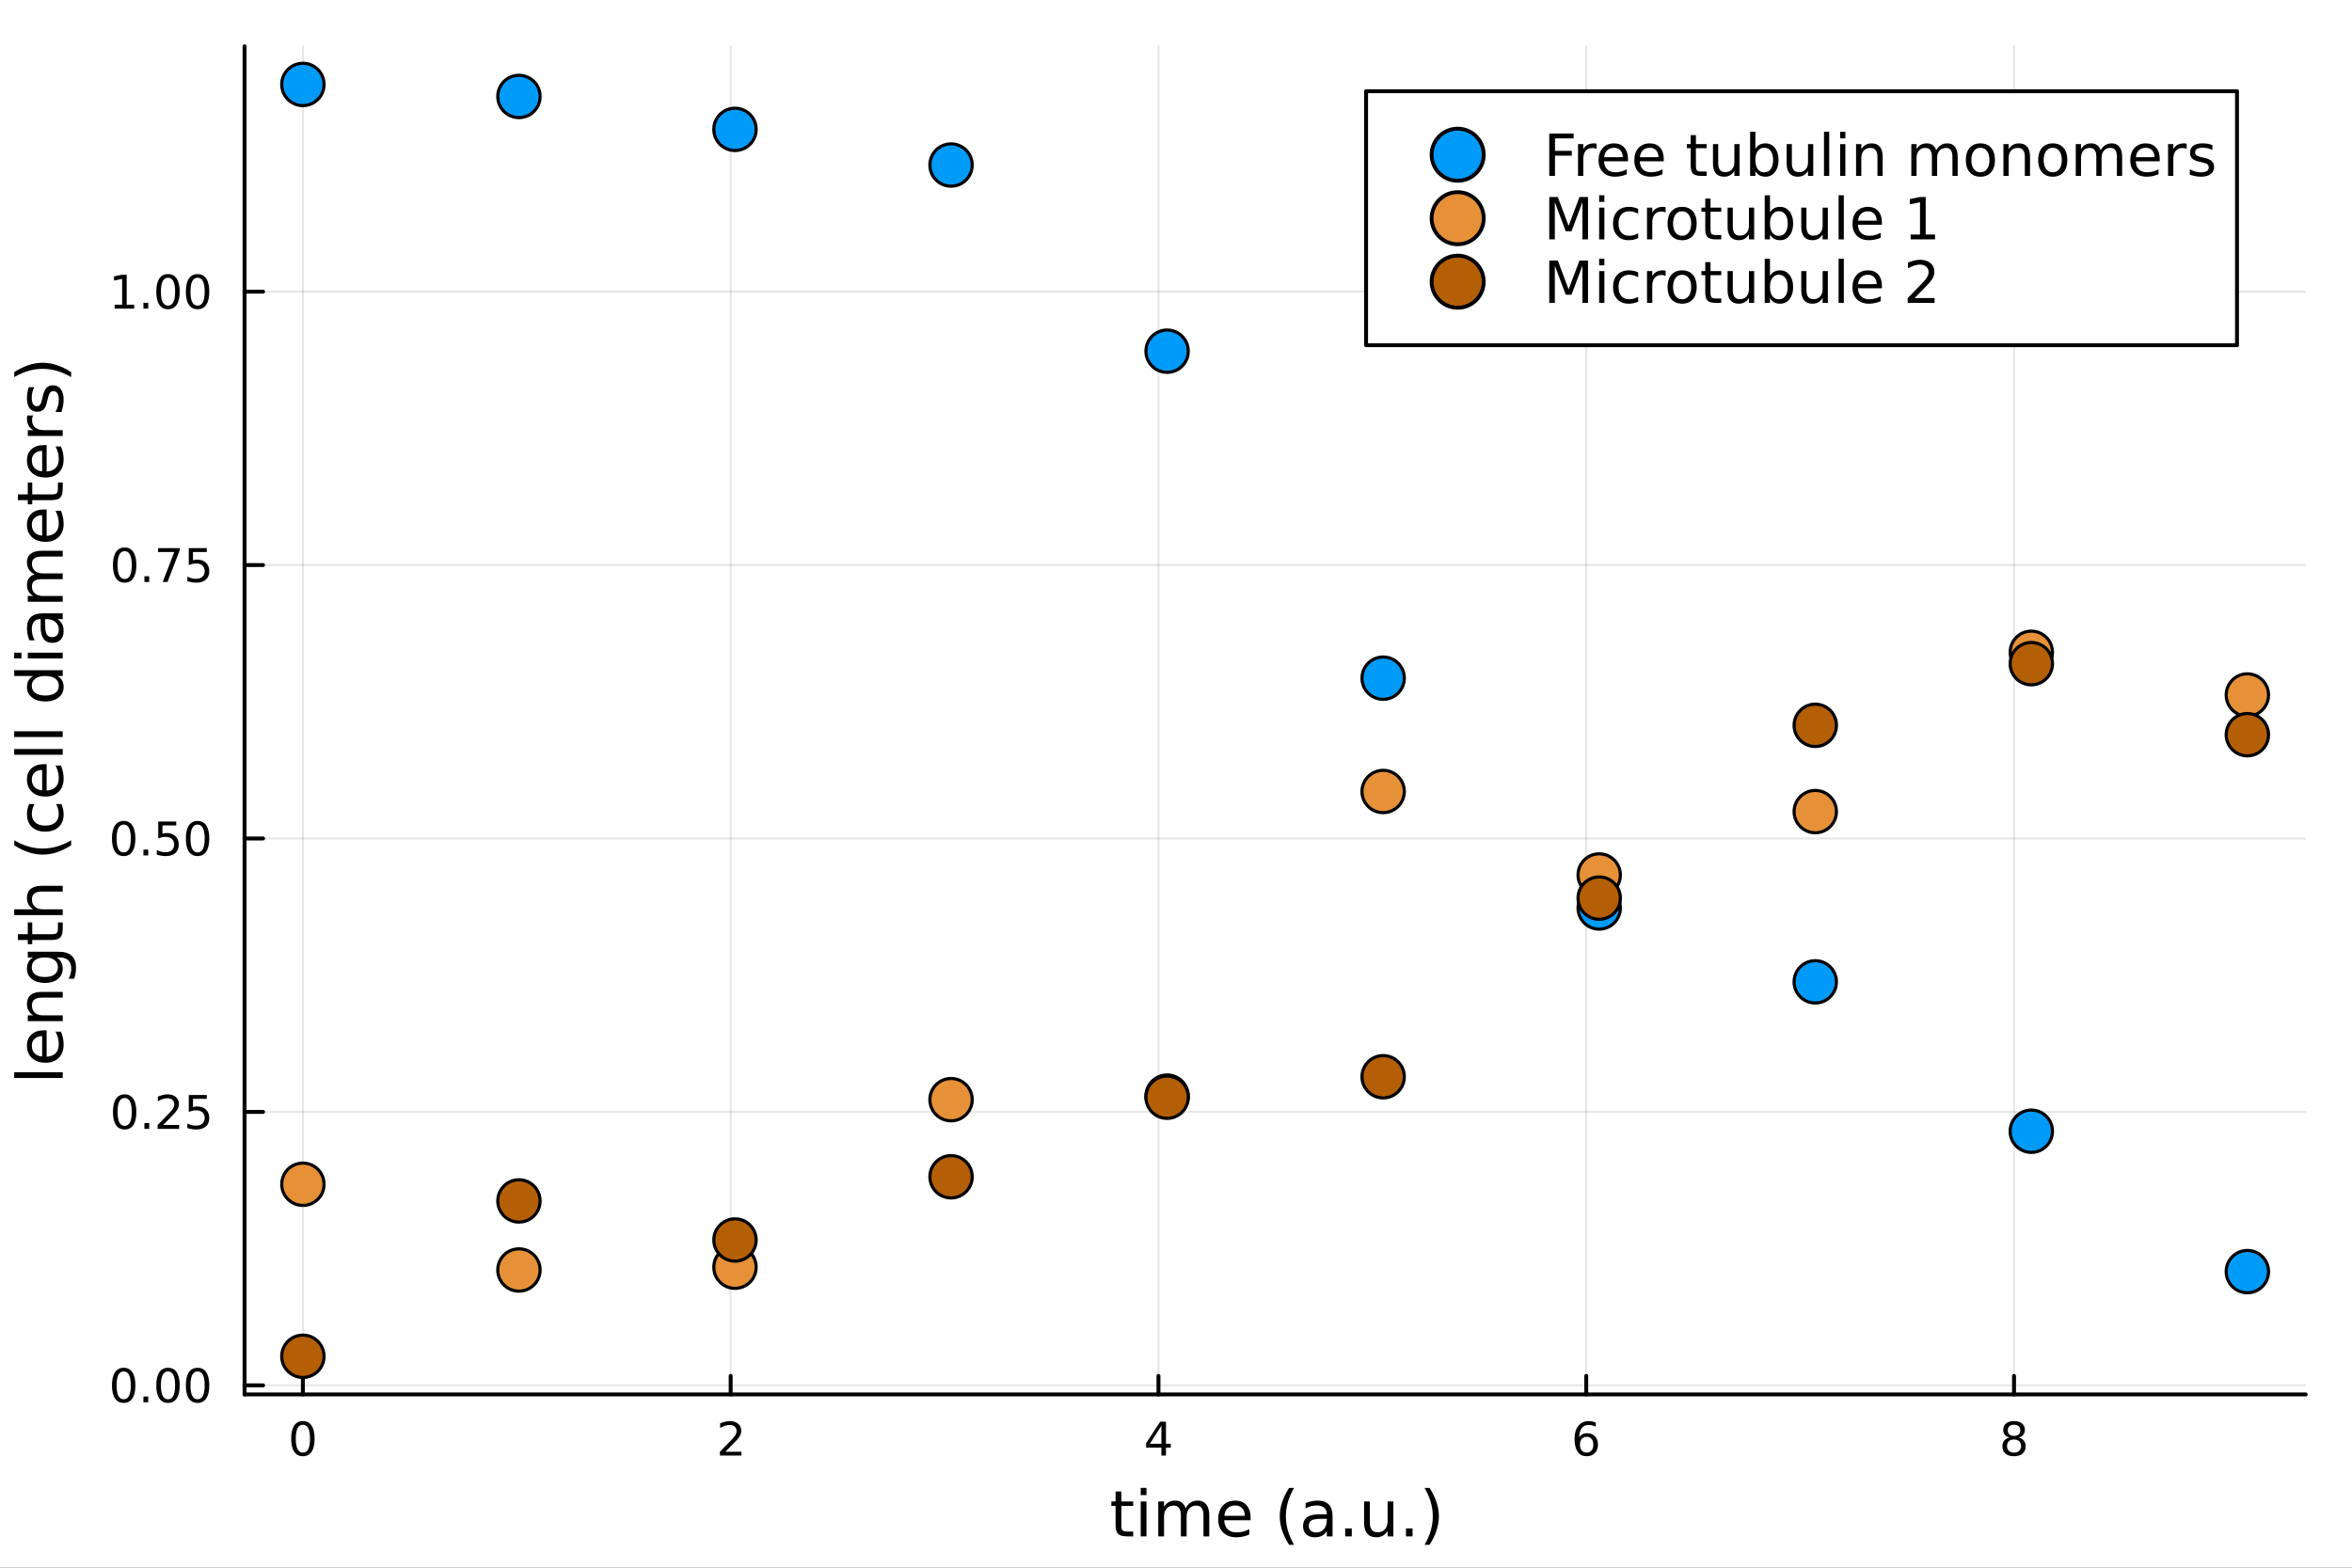 <svg xmlns="http://www.w3.org/2000/svg" xmlns:xlink="http://www.w3.org/1999/xlink" width="600" height="400" viewBox="0 0 2400 1600">
<rect x="0" y="0" width="2400" height="1600" fill="#333333" stroke="none"/>
<defs>
  <clipPath id="clip900">
    <rect x="0" y="0" width="2400" height="1600"></rect>
  </clipPath>
</defs>
<path clip-path="url(#clip900)" d="M0 1600 L2400 1600 L2400 0 L0 0  Z" fill="#ffffff" fill-rule="evenodd" fill-opacity="1"></path>
<defs>
  <clipPath id="clip901">
    <rect x="480" y="0" width="1681" height="1600"></rect>
  </clipPath>
</defs>
<path clip-path="url(#clip900)" d="M249.542 1423.18 L2352.76 1423.18 L2352.76 47.244 L249.542 47.244  Z" fill="#ffffff" fill-rule="evenodd" fill-opacity="1"></path>
<defs>
  <clipPath id="clip902">
    <rect x="249" y="47" width="2104" height="1377"></rect>
  </clipPath>
</defs>
<polyline clip-path="url(#clip902)" style="stroke:#000000; stroke-linecap:round; stroke-linejoin:round; stroke-width:2; stroke-opacity:0.1; fill:none" points="309.067,1423.18 309.067,47.244 "></polyline>
<polyline clip-path="url(#clip902)" style="stroke:#000000; stroke-linecap:round; stroke-linejoin:round; stroke-width:2; stroke-opacity:0.1; fill:none" points="745.583,1423.18 745.583,47.244 "></polyline>
<polyline clip-path="url(#clip902)" style="stroke:#000000; stroke-linecap:round; stroke-linejoin:round; stroke-width:2; stroke-opacity:0.1; fill:none" points="1182.1,1423.18 1182.1,47.244 "></polyline>
<polyline clip-path="url(#clip902)" style="stroke:#000000; stroke-linecap:round; stroke-linejoin:round; stroke-width:2; stroke-opacity:0.1; fill:none" points="1618.62,1423.18 1618.62,47.244 "></polyline>
<polyline clip-path="url(#clip902)" style="stroke:#000000; stroke-linecap:round; stroke-linejoin:round; stroke-width:2; stroke-opacity:0.1; fill:none" points="2055.13,1423.18 2055.13,47.244 "></polyline>
<polyline clip-path="url(#clip900)" style="stroke:#000000; stroke-linecap:round; stroke-linejoin:round; stroke-width:4; stroke-opacity:1; fill:none" points="249.542,1423.18 2352.76,1423.18 "></polyline>
<polyline clip-path="url(#clip900)" style="stroke:#000000; stroke-linecap:round; stroke-linejoin:round; stroke-width:4; stroke-opacity:1; fill:none" points="309.067,1423.18 309.067,1404.28 "></polyline>
<polyline clip-path="url(#clip900)" style="stroke:#000000; stroke-linecap:round; stroke-linejoin:round; stroke-width:4; stroke-opacity:1; fill:none" points="745.583,1423.18 745.583,1404.28 "></polyline>
<polyline clip-path="url(#clip900)" style="stroke:#000000; stroke-linecap:round; stroke-linejoin:round; stroke-width:4; stroke-opacity:1; fill:none" points="1182.1,1423.18 1182.1,1404.28 "></polyline>
<polyline clip-path="url(#clip900)" style="stroke:#000000; stroke-linecap:round; stroke-linejoin:round; stroke-width:4; stroke-opacity:1; fill:none" points="1618.62,1423.18 1618.62,1404.28 "></polyline>
<polyline clip-path="url(#clip900)" style="stroke:#000000; stroke-linecap:round; stroke-linejoin:round; stroke-width:4; stroke-opacity:1; fill:none" points="2055.13,1423.18 2055.13,1404.28 "></polyline>
<path clip-path="url(#clip900)" d="M309.067 1454.1 Q305.456 1454.1 303.627 1457.66 Q301.822 1461.2 301.822 1468.33 Q301.822 1475.44 303.627 1479.01 Q305.456 1482.55 309.067 1482.55 Q312.701 1482.55 314.507 1479.01 Q316.335 1475.44 316.335 1468.33 Q316.335 1461.2 314.507 1457.66 Q312.701 1454.1 309.067 1454.1 M309.067 1450.39 Q314.877 1450.39 317.933 1455 Q321.011 1459.58 321.011 1468.33 Q321.011 1477.06 317.933 1481.67 Q314.877 1486.25 309.067 1486.25 Q303.257 1486.25 300.178 1481.67 Q297.123 1477.06 297.123 1468.33 Q297.123 1459.58 300.178 1455 Q303.257 1450.39 309.067 1450.39 Z" fill="#000000" fill-rule="nonzero" fill-opacity="1"></path><path clip-path="url(#clip900)" d="M740.236 1481.64 L756.555 1481.64 L756.555 1485.58 L734.611 1485.58 L734.611 1481.64 Q737.273 1478.89 741.856 1474.26 Q746.463 1469.61 747.643 1468.27 Q749.889 1465.74 750.768 1464.01 Q751.671 1462.25 751.671 1460.56 Q751.671 1457.8 749.727 1456.07 Q747.805 1454.33 744.703 1454.33 Q742.504 1454.33 740.051 1455.09 Q737.62 1455.86 734.842 1457.41 L734.842 1452.69 Q737.666 1451.55 740.12 1450.97 Q742.574 1450.39 744.611 1450.39 Q749.981 1450.39 753.176 1453.08 Q756.37 1455.77 756.37 1460.26 Q756.37 1462.39 755.56 1464.31 Q754.773 1466.2 752.666 1468.8 Q752.088 1469.47 748.986 1472.69 Q745.884 1475.88 740.236 1481.64 Z" fill="#000000" fill-rule="nonzero" fill-opacity="1"></path><path clip-path="url(#clip900)" d="M1185.11 1455.09 L1173.3 1473.54 L1185.11 1473.54 L1185.11 1455.09 M1183.88 1451.02 L1189.76 1451.02 L1189.76 1473.54 L1194.69 1473.54 L1194.69 1477.43 L1189.76 1477.43 L1189.76 1485.58 L1185.11 1485.58 L1185.11 1477.43 L1169.51 1477.43 L1169.51 1472.92 L1183.88 1451.02 Z" fill="#000000" fill-rule="nonzero" fill-opacity="1"></path><path clip-path="url(#clip900)" d="M1619.02 1466.44 Q1615.87 1466.44 1614.02 1468.59 Q1612.19 1470.74 1612.19 1474.49 Q1612.19 1478.22 1614.02 1480.39 Q1615.87 1482.55 1619.02 1482.55 Q1622.17 1482.55 1624 1480.39 Q1625.85 1478.22 1625.85 1474.49 Q1625.85 1470.74 1624 1468.59 Q1622.17 1466.44 1619.02 1466.44 M1628.3 1451.78 L1628.3 1456.04 Q1626.54 1455.21 1624.74 1454.77 Q1622.96 1454.33 1621.2 1454.33 Q1616.57 1454.33 1614.11 1457.45 Q1611.68 1460.58 1611.34 1466.9 Q1612.7 1464.89 1614.76 1463.82 Q1616.82 1462.73 1619.3 1462.73 Q1624.51 1462.73 1627.52 1465.9 Q1630.55 1469.05 1630.55 1474.49 Q1630.55 1479.82 1627.4 1483.03 Q1624.25 1486.25 1619.02 1486.25 Q1613.02 1486.25 1609.85 1481.67 Q1606.68 1477.06 1606.68 1468.33 Q1606.68 1460.14 1610.57 1455.28 Q1614.46 1450.39 1621.01 1450.39 Q1622.77 1450.39 1624.55 1450.74 Q1626.36 1451.09 1628.3 1451.78 Z" fill="#000000" fill-rule="nonzero" fill-opacity="1"></path><path clip-path="url(#clip900)" d="M2055.13 1469.17 Q2051.8 1469.17 2049.88 1470.95 Q2047.98 1472.73 2047.98 1475.86 Q2047.98 1478.98 2049.88 1480.77 Q2051.8 1482.55 2055.13 1482.55 Q2058.46 1482.55 2060.39 1480.77 Q2062.31 1478.96 2062.31 1475.86 Q2062.31 1472.73 2060.39 1470.95 Q2058.49 1469.17 2055.13 1469.17 M2050.46 1467.18 Q2047.45 1466.44 2045.76 1464.38 Q2044.09 1462.32 2044.09 1459.35 Q2044.09 1455.21 2047.03 1452.8 Q2049.99 1450.39 2055.13 1450.39 Q2060.29 1450.39 2063.23 1452.8 Q2066.17 1455.21 2066.17 1459.35 Q2066.17 1462.32 2064.48 1464.38 Q2062.82 1466.44 2059.83 1467.18 Q2063.21 1467.96 2065.08 1470.26 Q2066.98 1472.55 2066.98 1475.86 Q2066.98 1480.88 2063.9 1483.57 Q2060.85 1486.25 2055.13 1486.25 Q2049.41 1486.25 2046.34 1483.57 Q2043.28 1480.88 2043.28 1475.86 Q2043.28 1472.55 2045.18 1470.26 Q2047.08 1467.96 2050.46 1467.18 M2048.74 1459.79 Q2048.74 1462.48 2050.41 1463.98 Q2052.1 1465.49 2055.13 1465.49 Q2058.14 1465.49 2059.83 1463.98 Q2061.54 1462.48 2061.54 1459.79 Q2061.54 1457.11 2059.83 1455.6 Q2058.14 1454.1 2055.13 1454.1 Q2052.1 1454.1 2050.41 1455.6 Q2048.74 1457.11 2048.74 1459.79 Z" fill="#000000" fill-rule="nonzero" fill-opacity="1"></path><path clip-path="url(#clip900)" d="M1144.23 1522.27 L1144.23 1532.4 L1156.3 1532.4 L1156.3 1536.95 L1144.23 1536.95 L1144.23 1556.3 Q1144.23 1560.66 1145.41 1561.9 Q1146.62 1563.14 1150.28 1563.14 L1156.3 1563.14 L1156.3 1568.04 L1150.28 1568.04 Q1143.5 1568.04 1140.92 1565.53 Q1138.35 1562.98 1138.35 1556.3 L1138.35 1536.95 L1134.05 1536.95 L1134.05 1532.4 L1138.35 1532.4 L1138.35 1522.27 L1144.23 1522.27 Z" fill="#000000" fill-rule="nonzero" fill-opacity="1"></path><path clip-path="url(#clip900)" d="M1164 1532.4 L1169.86 1532.4 L1169.86 1568.04 L1164 1568.04 L1164 1532.4 M1164 1518.52 L1169.86 1518.52 L1169.86 1525.93 L1164 1525.93 L1164 1518.52 Z" fill="#000000" fill-rule="nonzero" fill-opacity="1"></path><path clip-path="url(#clip900)" d="M1209.86 1539.24 Q1212.06 1535.29 1215.12 1533.41 Q1218.17 1531.54 1222.31 1531.54 Q1227.88 1531.54 1230.9 1535.45 Q1233.93 1539.33 1233.93 1546.53 L1233.93 1568.04 L1228.04 1568.04 L1228.04 1546.72 Q1228.04 1541.59 1226.22 1539.11 Q1224.41 1536.63 1220.69 1536.63 Q1216.13 1536.63 1213.49 1539.65 Q1210.85 1542.68 1210.85 1547.9 L1210.85 1568.04 L1204.96 1568.04 L1204.96 1546.72 Q1204.96 1541.56 1203.15 1539.11 Q1201.33 1536.63 1197.55 1536.63 Q1193.06 1536.63 1190.42 1539.68 Q1187.78 1542.71 1187.78 1547.9 L1187.78 1568.04 L1181.89 1568.04 L1181.89 1532.4 L1187.78 1532.4 L1187.78 1537.93 Q1189.78 1534.66 1192.58 1533.1 Q1195.38 1531.54 1199.23 1531.54 Q1203.12 1531.54 1205.82 1533.51 Q1208.56 1535.48 1209.86 1539.24 Z" fill="#000000" fill-rule="nonzero" fill-opacity="1"></path><path clip-path="url(#clip900)" d="M1276.1 1548.76 L1276.1 1551.62 L1249.17 1551.62 Q1249.55 1557.67 1252.8 1560.85 Q1256.08 1564 1261.9 1564 Q1265.28 1564 1268.43 1563.17 Q1271.61 1562.35 1274.73 1560.69 L1274.73 1566.23 Q1271.58 1567.57 1268.27 1568.27 Q1264.96 1568.97 1261.55 1568.97 Q1253.02 1568.97 1248.03 1564 Q1243.06 1559.04 1243.06 1550.57 Q1243.06 1541.82 1247.77 1536.69 Q1252.51 1531.54 1260.54 1531.54 Q1267.73 1531.54 1271.9 1536.18 Q1276.1 1540.8 1276.1 1548.76 M1270.24 1547.04 Q1270.18 1542.23 1267.54 1539.37 Q1264.93 1536.5 1260.6 1536.5 Q1255.7 1536.5 1252.74 1539.27 Q1249.81 1542.04 1249.36 1547.07 L1270.24 1547.04 Z" fill="#000000" fill-rule="nonzero" fill-opacity="1"></path><path clip-path="url(#clip900)" d="M1320.5 1518.58 Q1316.24 1525.9 1314.17 1533.06 Q1312.1 1540.23 1312.1 1547.58 Q1312.1 1554.93 1314.17 1562.16 Q1316.27 1569.35 1320.5 1576.64 L1315.41 1576.64 Q1310.63 1569.16 1308.25 1561.93 Q1305.89 1554.71 1305.89 1547.58 Q1305.89 1540.48 1308.25 1533.29 Q1310.6 1526.09 1315.41 1518.58 L1320.5 1518.58 Z" fill="#000000" fill-rule="nonzero" fill-opacity="1"></path><path clip-path="url(#clip900)" d="M1348.06 1550.12 Q1340.97 1550.12 1338.23 1551.75 Q1335.49 1553.37 1335.49 1557.29 Q1335.49 1560.4 1337.53 1562.25 Q1339.6 1564.07 1343.13 1564.07 Q1348 1564.07 1350.93 1560.63 Q1353.89 1557.16 1353.89 1551.43 L1353.89 1550.12 L1348.06 1550.12 M1359.75 1547.71 L1359.75 1568.04 L1353.89 1568.04 L1353.89 1562.63 Q1351.88 1565.88 1348.89 1567.44 Q1345.9 1568.97 1341.57 1568.97 Q1336.1 1568.97 1332.85 1565.91 Q1329.64 1562.82 1329.64 1557.67 Q1329.64 1551.65 1333.65 1548.6 Q1337.69 1545.54 1345.68 1545.54 L1353.89 1545.54 L1353.89 1544.97 Q1353.89 1540.93 1351.22 1538.73 Q1348.57 1536.5 1343.77 1536.5 Q1340.71 1536.5 1337.82 1537.23 Q1334.92 1537.97 1332.25 1539.43 L1332.25 1534.02 Q1335.46 1532.78 1338.48 1532.17 Q1341.51 1531.54 1344.37 1531.54 Q1352.11 1531.54 1355.93 1535.55 Q1359.75 1539.56 1359.75 1547.71 Z" fill="#000000" fill-rule="nonzero" fill-opacity="1"></path><path clip-path="url(#clip900)" d="M1372.64 1559.96 L1379.35 1559.96 L1379.35 1568.04 L1372.64 1568.04 L1372.64 1559.96 Z" fill="#000000" fill-rule="nonzero" fill-opacity="1"></path><path clip-path="url(#clip900)" d="M1391.92 1553.98 L1391.92 1532.4 L1397.78 1532.4 L1397.78 1553.75 Q1397.78 1558.81 1399.75 1561.36 Q1401.73 1563.87 1405.67 1563.87 Q1410.42 1563.87 1413.15 1560.85 Q1415.92 1557.83 1415.92 1552.61 L1415.92 1532.4 L1421.78 1532.4 L1421.78 1568.04 L1415.92 1568.04 L1415.92 1562.57 Q1413.79 1565.82 1410.96 1567.41 Q1408.16 1568.97 1404.43 1568.97 Q1398.29 1568.97 1395.11 1565.15 Q1391.92 1561.33 1391.92 1553.98 M1406.66 1531.54 L1406.66 1531.54 Z" fill="#000000" fill-rule="nonzero" fill-opacity="1"></path><path clip-path="url(#clip900)" d="M1434.67 1559.96 L1441.39 1559.96 L1441.39 1568.04 L1434.67 1568.04 L1434.67 1559.96 Z" fill="#000000" fill-rule="nonzero" fill-opacity="1"></path><path clip-path="url(#clip900)" d="M1453.64 1518.58 L1458.73 1518.58 Q1463.51 1526.09 1465.86 1533.29 Q1468.25 1540.48 1468.25 1547.58 Q1468.25 1554.71 1465.86 1561.93 Q1463.51 1569.16 1458.73 1576.64 L1453.64 1576.64 Q1457.87 1569.35 1459.94 1562.16 Q1462.04 1554.93 1462.04 1547.58 Q1462.04 1540.23 1459.94 1533.06 Q1457.87 1525.9 1453.64 1518.58 Z" fill="#000000" fill-rule="nonzero" fill-opacity="1"></path><polyline clip-path="url(#clip902)" style="stroke:#000000; stroke-linecap:round; stroke-linejoin:round; stroke-width:2; stroke-opacity:0.1; fill:none" points="249.542,1413.88 2352.76,1413.88 "></polyline>
<polyline clip-path="url(#clip902)" style="stroke:#000000; stroke-linecap:round; stroke-linejoin:round; stroke-width:2; stroke-opacity:0.1; fill:none" points="249.542,1134.82 2352.76,1134.82 "></polyline>
<polyline clip-path="url(#clip902)" style="stroke:#000000; stroke-linecap:round; stroke-linejoin:round; stroke-width:2; stroke-opacity:0.1; fill:none" points="249.542,855.769 2352.76,855.769 "></polyline>
<polyline clip-path="url(#clip902)" style="stroke:#000000; stroke-linecap:round; stroke-linejoin:round; stroke-width:2; stroke-opacity:0.1; fill:none" points="249.542,576.713 2352.76,576.713 "></polyline>
<polyline clip-path="url(#clip902)" style="stroke:#000000; stroke-linecap:round; stroke-linejoin:round; stroke-width:2; stroke-opacity:0.1; fill:none" points="249.542,297.656 2352.76,297.656 "></polyline>
<polyline clip-path="url(#clip900)" style="stroke:#000000; stroke-linecap:round; stroke-linejoin:round; stroke-width:4; stroke-opacity:1; fill:none" points="249.542,1423.18 249.542,47.244 "></polyline>
<polyline clip-path="url(#clip900)" style="stroke:#000000; stroke-linecap:round; stroke-linejoin:round; stroke-width:4; stroke-opacity:1; fill:none" points="249.542,1413.88 268.44,1413.88 "></polyline>
<polyline clip-path="url(#clip900)" style="stroke:#000000; stroke-linecap:round; stroke-linejoin:round; stroke-width:4; stroke-opacity:1; fill:none" points="249.542,1134.82 268.44,1134.82 "></polyline>
<polyline clip-path="url(#clip900)" style="stroke:#000000; stroke-linecap:round; stroke-linejoin:round; stroke-width:4; stroke-opacity:1; fill:none" points="249.542,855.769 268.44,855.769 "></polyline>
<polyline clip-path="url(#clip900)" style="stroke:#000000; stroke-linecap:round; stroke-linejoin:round; stroke-width:4; stroke-opacity:1; fill:none" points="249.542,576.713 268.44,576.713 "></polyline>
<polyline clip-path="url(#clip900)" style="stroke:#000000; stroke-linecap:round; stroke-linejoin:round; stroke-width:4; stroke-opacity:1; fill:none" points="249.542,297.656 268.44,297.656 "></polyline>
<path clip-path="url(#clip900)" d="M126.205 1399.68 Q122.593 1399.68 120.765 1403.24 Q118.959 1406.79 118.959 1413.92 Q118.959 1421.02 120.765 1424.59 Q122.593 1428.13 126.205 1428.13 Q129.839 1428.13 131.644 1424.59 Q133.473 1421.02 133.473 1413.92 Q133.473 1406.79 131.644 1403.24 Q129.839 1399.68 126.205 1399.68 M126.205 1395.98 Q132.015 1395.98 135.07 1400.58 Q138.149 1405.17 138.149 1413.92 Q138.149 1422.64 135.07 1427.25 Q132.015 1431.83 126.205 1431.83 Q120.394 1431.83 117.316 1427.25 Q114.26 1422.64 114.26 1413.92 Q114.26 1405.17 117.316 1400.58 Q120.394 1395.98 126.205 1395.98 Z" fill="#000000" fill-rule="nonzero" fill-opacity="1"></path><path clip-path="url(#clip900)" d="M146.366 1425.28 L151.251 1425.28 L151.251 1431.16 L146.366 1431.16 L146.366 1425.28 Z" fill="#000000" fill-rule="nonzero" fill-opacity="1"></path><path clip-path="url(#clip900)" d="M171.436 1399.68 Q167.825 1399.68 165.996 1403.24 Q164.19 1406.79 164.19 1413.92 Q164.19 1421.02 165.996 1424.59 Q167.825 1428.13 171.436 1428.13 Q175.07 1428.13 176.876 1424.59 Q178.704 1421.02 178.704 1413.92 Q178.704 1406.79 176.876 1403.24 Q175.07 1399.68 171.436 1399.68 M171.436 1395.98 Q177.246 1395.98 180.301 1400.58 Q183.38 1405.17 183.38 1413.92 Q183.38 1422.64 180.301 1427.25 Q177.246 1431.83 171.436 1431.83 Q165.626 1431.83 162.547 1427.25 Q159.491 1422.64 159.491 1413.92 Q159.491 1405.17 162.547 1400.58 Q165.626 1395.98 171.436 1395.98 Z" fill="#000000" fill-rule="nonzero" fill-opacity="1"></path><path clip-path="url(#clip900)" d="M201.598 1399.68 Q197.987 1399.68 196.158 1403.24 Q194.352 1406.79 194.352 1413.92 Q194.352 1421.02 196.158 1424.59 Q197.987 1428.13 201.598 1428.13 Q205.232 1428.13 207.037 1424.59 Q208.866 1421.02 208.866 1413.92 Q208.866 1406.79 207.037 1403.24 Q205.232 1399.68 201.598 1399.68 M201.598 1395.98 Q207.408 1395.98 210.463 1400.58 Q213.542 1405.17 213.542 1413.92 Q213.542 1422.64 210.463 1427.25 Q207.408 1431.83 201.598 1431.83 Q195.787 1431.83 192.709 1427.25 Q189.653 1422.64 189.653 1413.92 Q189.653 1405.17 192.709 1400.58 Q195.787 1395.98 201.598 1395.98 Z" fill="#000000" fill-rule="nonzero" fill-opacity="1"></path><path clip-path="url(#clip900)" d="M127.2 1120.62 Q123.589 1120.62 121.76 1124.19 Q119.955 1127.73 119.955 1134.86 Q119.955 1141.97 121.76 1145.53 Q123.589 1149.07 127.2 1149.07 Q130.834 1149.07 132.64 1145.53 Q134.468 1141.97 134.468 1134.86 Q134.468 1127.73 132.64 1124.19 Q130.834 1120.62 127.2 1120.62 M127.2 1116.92 Q133.01 1116.92 136.066 1121.53 Q139.144 1126.11 139.144 1134.86 Q139.144 1143.59 136.066 1148.19 Q133.01 1152.78 127.2 1152.78 Q121.39 1152.78 118.311 1148.19 Q115.256 1143.59 115.256 1134.86 Q115.256 1126.11 118.311 1121.53 Q121.39 1116.92 127.2 1116.92 Z" fill="#000000" fill-rule="nonzero" fill-opacity="1"></path><path clip-path="url(#clip900)" d="M147.362 1146.23 L152.246 1146.23 L152.246 1152.1 L147.362 1152.1 L147.362 1146.23 Z" fill="#000000" fill-rule="nonzero" fill-opacity="1"></path><path clip-path="url(#clip900)" d="M166.459 1148.17 L182.778 1148.17 L182.778 1152.1 L160.834 1152.1 L160.834 1148.17 Q163.496 1145.42 168.079 1140.79 Q172.686 1136.13 173.866 1134.79 Q176.112 1132.27 176.991 1130.53 Q177.894 1128.77 177.894 1127.08 Q177.894 1124.33 175.95 1122.59 Q174.028 1120.86 170.927 1120.86 Q168.727 1120.86 166.274 1121.62 Q163.843 1122.38 161.065 1123.93 L161.065 1119.21 Q163.89 1118.08 166.343 1117.5 Q168.797 1116.92 170.834 1116.92 Q176.204 1116.92 179.399 1119.61 Q182.593 1122.29 182.593 1126.78 Q182.593 1128.91 181.783 1130.83 Q180.996 1132.73 178.889 1135.32 Q178.311 1135.99 175.209 1139.21 Q172.107 1142.41 166.459 1148.17 Z" fill="#000000" fill-rule="nonzero" fill-opacity="1"></path><path clip-path="url(#clip900)" d="M192.639 1117.54 L210.996 1117.54 L210.996 1121.48 L196.922 1121.48 L196.922 1129.95 Q197.94 1129.6 198.959 1129.44 Q199.977 1129.26 200.996 1129.26 Q206.783 1129.26 210.162 1132.43 Q213.542 1135.6 213.542 1141.02 Q213.542 1146.6 210.07 1149.7 Q206.598 1152.78 200.278 1152.78 Q198.102 1152.78 195.834 1152.41 Q193.588 1152.04 191.181 1151.29 L191.181 1146.6 Q193.264 1147.73 195.487 1148.29 Q197.709 1148.84 200.186 1148.84 Q204.19 1148.84 206.528 1146.73 Q208.866 1144.63 208.866 1141.02 Q208.866 1137.41 206.528 1135.3 Q204.19 1133.19 200.186 1133.19 Q198.311 1133.19 196.436 1133.61 Q194.584 1134.03 192.639 1134.91 L192.639 1117.54 Z" fill="#000000" fill-rule="nonzero" fill-opacity="1"></path><path clip-path="url(#clip900)" d="M126.205 841.567 Q122.593 841.567 120.765 845.132 Q118.959 848.674 118.959 855.803 Q118.959 862.91 120.765 866.475 Q122.593 870.016 126.205 870.016 Q129.839 870.016 131.644 866.475 Q133.473 862.91 133.473 855.803 Q133.473 848.674 131.644 845.132 Q129.839 841.567 126.205 841.567 M126.205 837.864 Q132.015 837.864 135.07 842.47 Q138.149 847.053 138.149 855.803 Q138.149 864.53 135.07 869.137 Q132.015 873.72 126.205 873.72 Q120.394 873.72 117.316 869.137 Q114.26 864.53 114.26 855.803 Q114.26 847.053 117.316 842.47 Q120.394 837.864 126.205 837.864 Z" fill="#000000" fill-rule="nonzero" fill-opacity="1"></path><path clip-path="url(#clip900)" d="M146.366 867.169 L151.251 867.169 L151.251 873.049 L146.366 873.049 L146.366 867.169 Z" fill="#000000" fill-rule="nonzero" fill-opacity="1"></path><path clip-path="url(#clip900)" d="M161.482 838.489 L179.839 838.489 L179.839 842.424 L165.765 842.424 L165.765 850.896 Q166.783 850.549 167.802 850.387 Q168.82 850.202 169.839 850.202 Q175.626 850.202 179.005 853.373 Q182.385 856.544 182.385 861.961 Q182.385 867.539 178.913 870.641 Q175.44 873.72 169.121 873.72 Q166.945 873.72 164.677 873.35 Q162.431 872.979 160.024 872.239 L160.024 867.539 Q162.107 868.674 164.329 869.229 Q166.552 869.785 169.028 869.785 Q173.033 869.785 175.371 867.678 Q177.709 865.572 177.709 861.961 Q177.709 858.35 175.371 856.243 Q173.033 854.137 169.028 854.137 Q167.153 854.137 165.278 854.553 Q163.427 854.97 161.482 855.85 L161.482 838.489 Z" fill="#000000" fill-rule="nonzero" fill-opacity="1"></path><path clip-path="url(#clip900)" d="M201.598 841.567 Q197.987 841.567 196.158 845.132 Q194.352 848.674 194.352 855.803 Q194.352 862.91 196.158 866.475 Q197.987 870.016 201.598 870.016 Q205.232 870.016 207.037 866.475 Q208.866 862.91 208.866 855.803 Q208.866 848.674 207.037 845.132 Q205.232 841.567 201.598 841.567 M201.598 837.864 Q207.408 837.864 210.463 842.47 Q213.542 847.053 213.542 855.803 Q213.542 864.53 210.463 869.137 Q207.408 873.72 201.598 873.72 Q195.787 873.72 192.709 869.137 Q189.653 864.53 189.653 855.803 Q189.653 847.053 192.709 842.47 Q195.787 837.864 201.598 837.864 Z" fill="#000000" fill-rule="nonzero" fill-opacity="1"></path><path clip-path="url(#clip900)" d="M127.2 562.511 Q123.589 562.511 121.76 566.076 Q119.955 569.618 119.955 576.747 Q119.955 583.854 121.76 587.418 Q123.589 590.96 127.2 590.96 Q130.834 590.96 132.64 587.418 Q134.468 583.854 134.468 576.747 Q134.468 569.618 132.64 566.076 Q130.834 562.511 127.2 562.511 M127.2 558.808 Q133.01 558.808 136.066 563.414 Q139.144 567.997 139.144 576.747 Q139.144 585.474 136.066 590.081 Q133.01 594.664 127.2 594.664 Q121.39 594.664 118.311 590.081 Q115.256 585.474 115.256 576.747 Q115.256 567.997 118.311 563.414 Q121.39 558.808 127.2 558.808 Z" fill="#000000" fill-rule="nonzero" fill-opacity="1"></path><path clip-path="url(#clip900)" d="M147.362 588.113 L152.246 588.113 L152.246 593.993 L147.362 593.993 L147.362 588.113 Z" fill="#000000" fill-rule="nonzero" fill-opacity="1"></path><path clip-path="url(#clip900)" d="M161.251 559.433 L183.473 559.433 L183.473 561.423 L170.927 593.993 L166.042 593.993 L177.848 563.368 L161.251 563.368 L161.251 559.433 Z" fill="#000000" fill-rule="nonzero" fill-opacity="1"></path><path clip-path="url(#clip900)" d="M192.639 559.433 L210.996 559.433 L210.996 563.368 L196.922 563.368 L196.922 571.84 Q197.94 571.493 198.959 571.331 Q199.977 571.145 200.996 571.145 Q206.783 571.145 210.162 574.317 Q213.542 577.488 213.542 582.905 Q213.542 588.483 210.07 591.585 Q206.598 594.664 200.278 594.664 Q198.102 594.664 195.834 594.293 Q193.588 593.923 191.181 593.182 L191.181 588.483 Q193.264 589.618 195.487 590.173 Q197.709 590.729 200.186 590.729 Q204.19 590.729 206.528 588.622 Q208.866 586.516 208.866 582.905 Q208.866 579.294 206.528 577.187 Q204.19 575.081 200.186 575.081 Q198.311 575.081 196.436 575.497 Q194.584 575.914 192.639 576.794 L192.639 559.433 Z" fill="#000000" fill-rule="nonzero" fill-opacity="1"></path><path clip-path="url(#clip900)" d="M117.015 311.001 L124.654 311.001 L124.654 284.636 L116.343 286.302 L116.343 282.043 L124.607 280.376 L129.283 280.376 L129.283 311.001 L136.922 311.001 L136.922 314.936 L117.015 314.936 L117.015 311.001 Z" fill="#000000" fill-rule="nonzero" fill-opacity="1"></path><path clip-path="url(#clip900)" d="M146.366 309.057 L151.251 309.057 L151.251 314.936 L146.366 314.936 L146.366 309.057 Z" fill="#000000" fill-rule="nonzero" fill-opacity="1"></path><path clip-path="url(#clip900)" d="M171.436 283.455 Q167.825 283.455 165.996 287.02 Q164.19 290.562 164.19 297.691 Q164.19 304.798 165.996 308.362 Q167.825 311.904 171.436 311.904 Q175.07 311.904 176.876 308.362 Q178.704 304.798 178.704 297.691 Q178.704 290.562 176.876 287.02 Q175.07 283.455 171.436 283.455 M171.436 279.751 Q177.246 279.751 180.301 284.358 Q183.38 288.941 183.38 297.691 Q183.38 306.418 180.301 311.024 Q177.246 315.608 171.436 315.608 Q165.626 315.608 162.547 311.024 Q159.491 306.418 159.491 297.691 Q159.491 288.941 162.547 284.358 Q165.626 279.751 171.436 279.751 Z" fill="#000000" fill-rule="nonzero" fill-opacity="1"></path><path clip-path="url(#clip900)" d="M201.598 283.455 Q197.987 283.455 196.158 287.02 Q194.352 290.562 194.352 297.691 Q194.352 304.798 196.158 308.362 Q197.987 311.904 201.598 311.904 Q205.232 311.904 207.037 308.362 Q208.866 304.798 208.866 297.691 Q208.866 290.562 207.037 287.02 Q205.232 283.455 201.598 283.455 M201.598 279.751 Q207.408 279.751 210.463 284.358 Q213.542 288.941 213.542 297.691 Q213.542 306.418 210.463 311.024 Q207.408 315.608 201.598 315.608 Q195.787 315.608 192.709 311.024 Q189.653 306.418 189.653 297.691 Q189.653 288.941 192.709 284.358 Q195.787 279.751 201.598 279.751 Z" fill="#000000" fill-rule="nonzero" fill-opacity="1"></path><path clip-path="url(#clip900)" d="M14.479 1100.19 L14.479 1094.33 L64.004 1094.33 L64.004 1100.19 L14.479 1100.19 Z" fill="#000000" fill-rule="nonzero" fill-opacity="1"></path><path clip-path="url(#clip900)" d="M44.716 1051.59 L47.581 1051.59 L47.581 1078.51 Q53.628 1078.13 56.811 1074.89 Q59.962 1071.61 59.962 1065.78 Q59.962 1062.41 59.134 1059.26 Q58.307 1056.08 56.652 1052.96 L62.19 1052.96 Q63.527 1056.11 64.227 1059.42 Q64.927 1062.73 64.927 1066.13 Q64.927 1074.66 59.962 1079.66 Q54.997 1084.63 46.53 1084.63 Q37.777 1084.63 32.653 1079.91 Q27.497 1075.17 27.497 1067.15 Q27.497 1059.96 32.144 1055.79 Q36.759 1051.59 44.716 1051.59 M42.997 1057.44 Q38.191 1057.51 35.327 1060.15 Q32.462 1062.76 32.462 1067.09 Q32.462 1071.99 35.231 1074.95 Q38 1077.88 43.029 1078.32 L42.997 1057.44 Z" fill="#000000" fill-rule="nonzero" fill-opacity="1"></path><path clip-path="url(#clip900)" d="M42.488 1012.34 L64.004 1012.34 L64.004 1018.2 L42.679 1018.2 Q37.618 1018.2 35.104 1020.17 Q32.589 1022.15 32.589 1026.09 Q32.589 1030.84 35.613 1033.57 Q38.637 1036.31 43.857 1036.31 L64.004 1036.31 L64.004 1042.2 L28.356 1042.2 L28.356 1036.31 L33.894 1036.31 Q30.68 1034.21 29.088 1031.38 Q27.497 1028.51 27.497 1024.79 Q27.497 1018.65 31.316 1015.49 Q35.104 1012.34 42.488 1012.34 Z" fill="#000000" fill-rule="nonzero" fill-opacity="1"></path><path clip-path="url(#clip900)" d="M45.766 977.204 Q39.401 977.204 35.9 979.846 Q32.398 982.456 32.398 987.198 Q32.398 991.909 35.9 994.551 Q39.401 997.161 45.766 997.161 Q52.1 997.161 55.601 994.551 Q59.103 991.909 59.103 987.198 Q59.103 982.456 55.601 979.846 Q52.1 977.204 45.766 977.204 M59.58 971.348 Q68.683 971.348 73.107 975.39 Q77.563 979.432 77.563 987.771 Q77.563 990.859 77.086 993.596 Q76.64 996.333 75.685 998.911 L69.988 998.911 Q71.388 996.333 72.057 993.819 Q72.725 991.304 72.725 988.694 Q72.725 982.933 69.701 980.069 Q66.71 977.204 60.63 977.204 L57.734 977.204 Q60.885 979.019 62.445 981.851 Q64.004 984.684 64.004 988.631 Q64.004 995.187 59.007 999.198 Q54.01 1003.21 45.766 1003.21 Q37.491 1003.21 32.494 999.198 Q27.497 995.187 27.497 988.631 Q27.497 984.684 29.056 981.851 Q30.616 979.019 33.767 977.204 L28.356 977.204 L28.356 971.348 L59.58 971.348 Z" fill="#000000" fill-rule="nonzero" fill-opacity="1"></path><path clip-path="url(#clip900)" d="M18.235 953.492 L28.356 953.492 L28.356 941.429 L32.908 941.429 L32.908 953.492 L52.259 953.492 Q56.62 953.492 57.861 952.314 Q59.103 951.105 59.103 947.445 L59.103 941.429 L64.004 941.429 L64.004 947.445 Q64.004 954.224 61.49 956.802 Q58.943 959.38 52.259 959.38 L32.908 959.38 L32.908 963.677 L28.356 963.677 L28.356 959.38 L18.235 959.38 L18.235 953.492 Z" fill="#000000" fill-rule="nonzero" fill-opacity="1"></path><path clip-path="url(#clip900)" d="M42.488 904.094 L64.004 904.094 L64.004 909.951 L42.679 909.951 Q37.618 909.951 35.104 911.924 Q32.589 913.897 32.589 917.844 Q32.589 922.587 35.613 925.324 Q38.637 928.061 43.857 928.061 L64.004 928.061 L64.004 933.949 L14.479 933.949 L14.479 928.061 L33.894 928.061 Q30.68 925.96 29.088 923.128 Q27.497 920.263 27.497 916.539 Q27.497 910.396 31.316 907.245 Q35.104 904.094 42.488 904.094 Z" fill="#000000" fill-rule="nonzero" fill-opacity="1"></path><path clip-path="url(#clip900)" d="M14.543 857.625 Q21.863 861.89 29.025 863.958 Q36.186 866.027 43.538 866.027 Q50.891 866.027 58.116 863.958 Q65.309 861.858 72.598 857.625 L72.598 862.717 Q65.118 867.491 57.893 869.878 Q50.668 872.234 43.538 872.234 Q36.441 872.234 29.247 869.878 Q22.054 867.523 14.543 862.717 L14.543 857.625 Z" fill="#000000" fill-rule="nonzero" fill-opacity="1"></path><path clip-path="url(#clip900)" d="M29.725 820.608 L35.199 820.608 Q33.831 823.091 33.162 825.605 Q32.462 828.088 32.462 830.634 Q32.462 836.331 36.09 839.482 Q39.687 842.633 46.212 842.633 Q52.737 842.633 56.365 839.482 Q59.962 836.331 59.962 830.634 Q59.962 828.088 59.294 825.605 Q58.593 823.091 57.225 820.608 L62.636 820.608 Q63.781 823.059 64.354 825.7 Q64.927 828.31 64.927 831.27 Q64.927 839.323 59.866 844.066 Q54.806 848.808 46.212 848.808 Q37.491 848.808 32.494 844.034 Q27.497 839.228 27.497 830.889 Q27.497 828.183 28.07 825.605 Q28.611 823.027 29.725 820.608 Z" fill="#000000" fill-rule="nonzero" fill-opacity="1"></path><path clip-path="url(#clip900)" d="M44.716 779.931 L47.581 779.931 L47.581 806.858 Q53.628 806.476 56.811 803.23 Q59.962 799.951 59.962 794.127 Q59.962 790.753 59.134 787.602 Q58.307 784.419 56.652 781.3 L62.19 781.3 Q63.527 784.451 64.227 787.761 Q64.927 791.071 64.927 794.477 Q64.927 803.007 59.962 808.004 Q54.997 812.969 46.53 812.969 Q37.777 812.969 32.653 808.258 Q27.497 803.516 27.497 795.495 Q27.497 788.302 32.144 784.132 Q36.759 779.931 44.716 779.931 M42.997 785.788 Q38.191 785.851 35.327 788.493 Q32.462 791.103 32.462 795.432 Q32.462 800.333 35.231 803.293 Q38 806.221 43.029 806.667 L42.997 785.788 Z" fill="#000000" fill-rule="nonzero" fill-opacity="1"></path><path clip-path="url(#clip900)" d="M14.479 770.319 L14.479 764.462 L64.004 764.462 L64.004 770.319 L14.479 770.319 Z" fill="#000000" fill-rule="nonzero" fill-opacity="1"></path><path clip-path="url(#clip900)" d="M14.479 752.208 L14.479 746.352 L64.004 746.352 L64.004 752.208 L14.479 752.208 Z" fill="#000000" fill-rule="nonzero" fill-opacity="1"></path><path clip-path="url(#clip900)" d="M33.767 689.92 L14.479 689.92 L14.479 684.064 L64.004 684.064 L64.004 689.92 L58.657 689.92 Q61.84 691.766 63.399 694.599 Q64.927 697.4 64.927 701.346 Q64.927 707.808 59.771 711.882 Q54.615 715.924 46.212 715.924 Q37.809 715.924 32.653 711.882 Q27.497 707.808 27.497 701.346 Q27.497 697.4 29.056 694.599 Q30.584 691.766 33.767 689.92 M46.212 709.876 Q52.673 709.876 56.365 707.235 Q60.026 704.561 60.026 699.914 Q60.026 695.267 56.365 692.594 Q52.673 689.92 46.212 689.92 Q39.751 689.92 36.09 692.594 Q32.398 695.267 32.398 699.914 Q32.398 704.561 36.09 707.235 Q39.751 709.876 46.212 709.876 Z" fill="#000000" fill-rule="nonzero" fill-opacity="1"></path><path clip-path="url(#clip900)" d="M28.356 672.001 L28.356 666.144 L64.004 666.144 L64.004 672.001 L28.356 672.001 M14.479 672.001 L14.479 666.144 L21.895 666.144 L21.895 672.001 L14.479 672.001 Z" fill="#000000" fill-rule="nonzero" fill-opacity="1"></path><path clip-path="url(#clip900)" d="M46.085 637.689 Q46.085 644.787 47.708 647.524 Q49.331 650.262 53.246 650.262 Q56.365 650.262 58.211 648.225 Q60.026 646.156 60.026 642.623 Q60.026 637.753 56.588 634.825 Q53.119 631.865 47.39 631.865 L46.085 631.865 L46.085 637.689 M43.666 626.008 L64.004 626.008 L64.004 631.865 L58.593 631.865 Q61.84 633.87 63.399 636.862 Q64.927 639.854 64.927 644.182 Q64.927 649.657 61.872 652.903 Q58.784 656.118 53.628 656.118 Q47.612 656.118 44.557 652.108 Q41.501 648.065 41.501 640.076 L41.501 631.865 L40.928 631.865 Q36.886 631.865 34.69 634.538 Q32.462 637.18 32.462 641.986 Q32.462 645.042 33.194 647.938 Q33.926 650.835 35.39 653.508 L29.98 653.508 Q28.738 650.293 28.133 647.27 Q27.497 644.246 27.497 641.381 Q27.497 633.647 31.507 629.828 Q35.518 626.008 43.666 626.008 Z" fill="#000000" fill-rule="nonzero" fill-opacity="1"></path><path clip-path="url(#clip900)" d="M35.199 586.191 Q31.253 583.995 29.375 580.939 Q27.497 577.884 27.497 573.746 Q27.497 568.176 31.412 565.152 Q35.295 562.128 42.488 562.128 L64.004 562.128 L64.004 568.017 L42.679 568.017 Q37.555 568.017 35.072 569.831 Q32.589 571.645 32.589 575.369 Q32.589 579.921 35.613 582.562 Q38.637 585.204 43.857 585.204 L64.004 585.204 L64.004 591.092 L42.679 591.092 Q37.523 591.092 35.072 592.907 Q32.589 594.721 32.589 598.508 Q32.589 602.996 35.645 605.638 Q38.669 608.28 43.857 608.28 L64.004 608.28 L64.004 614.168 L28.356 614.168 L28.356 608.28 L33.894 608.28 Q30.616 606.275 29.056 603.474 Q27.497 600.673 27.497 596.822 Q27.497 592.938 29.47 590.233 Q31.444 587.496 35.199 586.191 Z" fill="#000000" fill-rule="nonzero" fill-opacity="1"></path><path clip-path="url(#clip900)" d="M44.716 519.956 L47.581 519.956 L47.581 546.883 Q53.628 546.501 56.811 543.254 Q59.962 539.976 59.962 534.151 Q59.962 530.777 59.134 527.626 Q58.307 524.443 56.652 521.324 L62.19 521.324 Q63.527 524.475 64.227 527.785 Q64.927 531.096 64.927 534.501 Q64.927 543.031 59.962 548.028 Q54.997 552.994 46.53 552.994 Q37.777 552.994 32.653 548.283 Q27.497 543.541 27.497 535.52 Q27.497 528.327 32.144 524.157 Q36.759 519.956 44.716 519.956 M42.997 525.812 Q38.191 525.876 35.327 528.517 Q32.462 531.127 32.462 535.456 Q32.462 540.358 35.231 543.318 Q38 546.246 43.029 546.692 L42.997 525.812 Z" fill="#000000" fill-rule="nonzero" fill-opacity="1"></path><path clip-path="url(#clip900)" d="M18.235 504.551 L28.356 504.551 L28.356 492.488 L32.908 492.488 L32.908 504.551 L52.259 504.551 Q56.62 504.551 57.861 503.373 Q59.103 502.163 59.103 498.503 L59.103 492.488 L64.004 492.488 L64.004 498.503 Q64.004 505.283 61.49 507.861 Q58.943 510.439 52.259 510.439 L32.908 510.439 L32.908 514.736 L28.356 514.736 L28.356 510.439 L18.235 510.439 L18.235 504.551 Z" fill="#000000" fill-rule="nonzero" fill-opacity="1"></path><path clip-path="url(#clip900)" d="M44.716 454.293 L47.581 454.293 L47.581 481.22 Q53.628 480.838 56.811 477.592 Q59.962 474.313 59.962 468.489 Q59.962 465.115 59.134 461.964 Q58.307 458.781 56.652 455.662 L62.19 455.662 Q63.527 458.813 64.227 462.123 Q64.927 465.433 64.927 468.839 Q64.927 477.369 59.962 482.366 Q54.997 487.331 46.53 487.331 Q37.777 487.331 32.653 482.621 Q27.497 477.878 27.497 469.857 Q27.497 462.664 32.144 458.495 Q36.759 454.293 44.716 454.293 M42.997 460.15 Q38.191 460.213 35.327 462.855 Q32.462 465.465 32.462 469.794 Q32.462 474.695 35.231 477.655 Q38 480.584 43.029 481.029 L42.997 460.15 Z" fill="#000000" fill-rule="nonzero" fill-opacity="1"></path><path clip-path="url(#clip900)" d="M33.831 424.024 Q33.258 425.011 33.003 426.189 Q32.717 427.335 32.717 428.735 Q32.717 433.7 35.963 436.374 Q39.178 439.016 45.225 439.016 L64.004 439.016 L64.004 444.904 L28.356 444.904 L28.356 439.016 L33.894 439.016 Q30.648 437.17 29.088 434.21 Q27.497 431.249 27.497 427.016 Q27.497 426.412 27.592 425.679 Q27.656 424.947 27.815 424.056 L33.831 424.024 Z" fill="#000000" fill-rule="nonzero" fill-opacity="1"></path><path clip-path="url(#clip900)" d="M29.407 395.156 L34.945 395.156 Q33.672 397.639 33.035 400.312 Q32.398 402.986 32.398 405.85 Q32.398 410.211 33.735 412.407 Q35.072 414.571 37.746 414.571 Q39.783 414.571 40.96 413.012 Q42.106 411.452 43.157 406.742 L43.602 404.736 Q44.939 398.498 47.39 395.888 Q49.809 393.246 54.169 393.246 Q59.134 393.246 62.031 397.193 Q64.927 401.108 64.927 407.983 Q64.927 410.847 64.354 413.967 Q63.813 417.054 62.699 420.491 L56.652 420.491 Q58.339 417.245 59.198 414.094 Q60.026 410.943 60.026 407.856 Q60.026 403.718 58.625 401.49 Q57.193 399.262 54.615 399.262 Q52.228 399.262 50.955 400.885 Q49.681 402.476 48.504 407.919 L48.026 409.956 Q46.88 415.399 44.525 417.818 Q42.138 420.237 38 420.237 Q32.971 420.237 30.234 416.672 Q27.497 413.107 27.497 406.551 Q27.497 403.304 27.974 400.439 Q28.452 397.575 29.407 395.156 Z" fill="#000000" fill-rule="nonzero" fill-opacity="1"></path><path clip-path="url(#clip900)" d="M14.543 384.843 L14.543 379.751 Q22.054 374.977 29.247 372.621 Q36.441 370.234 43.538 370.234 Q50.668 370.234 57.893 372.621 Q65.118 374.977 72.598 379.751 L72.598 384.843 Q65.309 380.61 58.116 378.541 Q50.891 376.441 43.538 376.441 Q36.186 376.441 29.025 378.541 Q21.863 380.61 14.543 384.843 Z" fill="#000000" fill-rule="nonzero" fill-opacity="1"></path><circle clip-path="url(#clip902)" cx="309.067" cy="86.186" r="21.6" fill="#009af9" fill-rule="evenodd" fill-opacity="1" stroke="#000000" stroke-opacity="1" stroke-width="3.2"></circle>
<circle clip-path="url(#clip902)" cx="529.53" cy="98.441" r="21.6" fill="#009af9" fill-rule="evenodd" fill-opacity="1" stroke="#000000" stroke-opacity="1" stroke-width="3.2"></circle>
<circle clip-path="url(#clip902)" cx="749.992" cy="132.035" r="21.6" fill="#009af9" fill-rule="evenodd" fill-opacity="1" stroke="#000000" stroke-opacity="1" stroke-width="3.2"></circle>
<circle clip-path="url(#clip902)" cx="970.455" cy="168.419" r="21.6" fill="#009af9" fill-rule="evenodd" fill-opacity="1" stroke="#000000" stroke-opacity="1" stroke-width="3.2"></circle>
<circle clip-path="url(#clip902)" cx="1190.92" cy="358.423" r="21.6" fill="#009af9" fill-rule="evenodd" fill-opacity="1" stroke="#000000" stroke-opacity="1" stroke-width="3.2"></circle>
<circle clip-path="url(#clip902)" cx="1411.38" cy="692.137" r="21.6" fill="#009af9" fill-rule="evenodd" fill-opacity="1" stroke="#000000" stroke-opacity="1" stroke-width="3.2"></circle>
<circle clip-path="url(#clip902)" cx="1631.84" cy="926.695" r="21.6" fill="#009af9" fill-rule="evenodd" fill-opacity="1" stroke="#000000" stroke-opacity="1" stroke-width="3.2"></circle>
<circle clip-path="url(#clip902)" cx="1852.31" cy="1002.09" r="21.6" fill="#009af9" fill-rule="evenodd" fill-opacity="1" stroke="#000000" stroke-opacity="1" stroke-width="3.2"></circle>
<circle clip-path="url(#clip902)" cx="2072.77" cy="1154.55" r="21.6" fill="#009af9" fill-rule="evenodd" fill-opacity="1" stroke="#000000" stroke-opacity="1" stroke-width="3.2"></circle>
<circle clip-path="url(#clip902)" cx="2293.23" cy="1297.82" r="21.6" fill="#009af9" fill-rule="evenodd" fill-opacity="1" stroke="#000000" stroke-opacity="1" stroke-width="3.2"></circle>
<circle clip-path="url(#clip902)" cx="309.067" cy="1208.67" r="21.6" fill="#e69138" fill-rule="evenodd" fill-opacity="1" stroke="#000000" stroke-opacity="1" stroke-width="3.2"></circle>
<circle clip-path="url(#clip902)" cx="529.53" cy="1296.17" r="21.6" fill="#e69138" fill-rule="evenodd" fill-opacity="1" stroke="#000000" stroke-opacity="1" stroke-width="3.2"></circle>
<circle clip-path="url(#clip902)" cx="749.992" cy="1293.32" r="21.6" fill="#e69138" fill-rule="evenodd" fill-opacity="1" stroke="#000000" stroke-opacity="1" stroke-width="3.2"></circle>
<circle clip-path="url(#clip902)" cx="970.455" cy="1122.33" r="21.6" fill="#e69138" fill-rule="evenodd" fill-opacity="1" stroke="#000000" stroke-opacity="1" stroke-width="3.2"></circle>
<circle clip-path="url(#clip902)" cx="1190.92" cy="1118.72" r="21.6" fill="#e69138" fill-rule="evenodd" fill-opacity="1" stroke="#000000" stroke-opacity="1" stroke-width="3.2"></circle>
<circle clip-path="url(#clip902)" cx="1411.38" cy="807.807" r="21.6" fill="#e69138" fill-rule="evenodd" fill-opacity="1" stroke="#000000" stroke-opacity="1" stroke-width="3.2"></circle>
<circle clip-path="url(#clip902)" cx="1631.84" cy="893.016" r="21.6" fill="#e69138" fill-rule="evenodd" fill-opacity="1" stroke="#000000" stroke-opacity="1" stroke-width="3.2"></circle>
<circle clip-path="url(#clip902)" cx="1852.31" cy="828.334" r="21.6" fill="#e69138" fill-rule="evenodd" fill-opacity="1" stroke="#000000" stroke-opacity="1" stroke-width="3.2"></circle>
<circle clip-path="url(#clip902)" cx="2072.77" cy="665.756" r="21.6" fill="#e69138" fill-rule="evenodd" fill-opacity="1" stroke="#000000" stroke-opacity="1" stroke-width="3.2"></circle>
<circle clip-path="url(#clip902)" cx="2293.23" cy="709.322" r="21.6" fill="#e69138" fill-rule="evenodd" fill-opacity="1" stroke="#000000" stroke-opacity="1" stroke-width="3.2"></circle>
<circle clip-path="url(#clip902)" cx="309.067" cy="1384.24" r="21.6" fill="#b45f06" fill-rule="evenodd" fill-opacity="1" stroke="#000000" stroke-opacity="1" stroke-width="3.2"></circle>
<circle clip-path="url(#clip902)" cx="529.53" cy="1225.68" r="21.6" fill="#b45f06" fill-rule="evenodd" fill-opacity="1" stroke="#000000" stroke-opacity="1" stroke-width="3.2"></circle>
<circle clip-path="url(#clip902)" cx="749.992" cy="1265.55" r="21.6" fill="#b45f06" fill-rule="evenodd" fill-opacity="1" stroke="#000000" stroke-opacity="1" stroke-width="3.2"></circle>
<circle clip-path="url(#clip902)" cx="970.455" cy="1201.04" r="21.6" fill="#b45f06" fill-rule="evenodd" fill-opacity="1" stroke="#000000" stroke-opacity="1" stroke-width="3.2"></circle>
<circle clip-path="url(#clip902)" cx="1190.92" cy="1119.82" r="21.6" fill="#b45f06" fill-rule="evenodd" fill-opacity="1" stroke="#000000" stroke-opacity="1" stroke-width="3.2"></circle>
<circle clip-path="url(#clip902)" cx="1411.38" cy="1098.94" r="21.6" fill="#b45f06" fill-rule="evenodd" fill-opacity="1" stroke="#000000" stroke-opacity="1" stroke-width="3.2"></circle>
<circle clip-path="url(#clip902)" cx="1631.84" cy="916.604" r="21.6" fill="#b45f06" fill-rule="evenodd" fill-opacity="1" stroke="#000000" stroke-opacity="1" stroke-width="3.2"></circle>
<circle clip-path="url(#clip902)" cx="1852.31" cy="740.282" r="21.6" fill="#b45f06" fill-rule="evenodd" fill-opacity="1" stroke="#000000" stroke-opacity="1" stroke-width="3.2"></circle>
<circle clip-path="url(#clip902)" cx="2072.77" cy="677.353" r="21.6" fill="#b45f06" fill-rule="evenodd" fill-opacity="1" stroke="#000000" stroke-opacity="1" stroke-width="3.2"></circle>
<circle clip-path="url(#clip902)" cx="2293.23" cy="749.83" r="21.6" fill="#b45f06" fill-rule="evenodd" fill-opacity="1" stroke="#000000" stroke-opacity="1" stroke-width="3.2"></circle>
<path clip-path="url(#clip900)" d="M1393.95 352.309 L2282.65 352.309 L2282.65 93.109 L1393.95 93.109  Z" fill="#ffffff" fill-rule="evenodd" fill-opacity="1"></path>
<polyline clip-path="url(#clip900)" style="stroke:#000000; stroke-linecap:round; stroke-linejoin:round; stroke-width:4; stroke-opacity:1; fill:none" points="1393.95,352.309 2282.65,352.309 2282.65,93.109 1393.95,93.109 1393.95,352.309 "></polyline>
<circle clip-path="url(#clip900)" cx="1487.42" cy="157.909" r="26.585" fill="#009af9" fill-rule="evenodd" fill-opacity="1" stroke="#000000" stroke-opacity="1" stroke-width="3.938"></circle>
<path clip-path="url(#clip900)" d="M1580.9 136.309 L1605.72 136.309 L1605.72 141.228 L1586.74 141.228 L1586.74 153.959 L1603.87 153.959 L1603.87 158.878 L1586.74 158.878 L1586.74 179.509 L1580.9 179.509 L1580.9 136.309 Z" fill="#000000" fill-rule="nonzero" fill-opacity="1"></path><path clip-path="url(#clip900)" d="M1629.22 152.078 Q1628.32 151.557 1627.25 151.326 Q1626.21 151.065 1624.94 151.065 Q1620.42 151.065 1617.99 154.017 Q1615.59 156.939 1615.59 162.437 L1615.59 179.509 L1610.24 179.509 L1610.24 147.101 L1615.59 147.101 L1615.59 152.136 Q1617.27 149.185 1619.96 147.767 Q1622.65 146.32 1626.5 146.32 Q1627.05 146.32 1627.71 146.407 Q1628.38 146.465 1629.19 146.609 L1629.22 152.078 Z" fill="#000000" fill-rule="nonzero" fill-opacity="1"></path><path clip-path="url(#clip900)" d="M1661.22 161.974 L1661.22 164.578 L1636.74 164.578 Q1637.09 170.076 1640.04 172.969 Q1643.02 175.834 1648.32 175.834 Q1651.38 175.834 1654.25 175.082 Q1657.14 174.329 1659.98 172.825 L1659.98 177.859 Q1657.11 179.075 1654.1 179.711 Q1651.09 180.348 1648 180.348 Q1640.24 180.348 1635.7 175.834 Q1631.19 171.32 1631.19 163.623 Q1631.19 155.666 1635.47 151.008 Q1639.78 146.32 1647.07 146.32 Q1653.61 146.32 1657.4 150.545 Q1661.22 154.74 1661.22 161.974 M1655.9 160.411 Q1655.84 156.042 1653.44 153.438 Q1651.07 150.834 1647.13 150.834 Q1642.67 150.834 1639.98 153.351 Q1637.32 155.869 1636.92 160.44 L1655.9 160.411 Z" fill="#000000" fill-rule="nonzero" fill-opacity="1"></path><path clip-path="url(#clip900)" d="M1697.68 161.974 L1697.68 164.578 L1673.2 164.578 Q1673.55 170.076 1676.5 172.969 Q1679.48 175.834 1684.77 175.834 Q1687.84 175.834 1690.71 175.082 Q1693.6 174.329 1696.44 172.825 L1696.44 177.859 Q1693.57 179.075 1690.56 179.711 Q1687.55 180.348 1684.46 180.348 Q1676.7 180.348 1672.16 175.834 Q1667.65 171.32 1667.65 163.623 Q1667.65 155.666 1671.93 151.008 Q1676.24 146.32 1683.53 146.32 Q1690.07 146.32 1693.86 150.545 Q1697.68 154.74 1697.68 161.974 M1692.36 160.411 Q1692.3 156.042 1689.9 153.438 Q1687.52 150.834 1683.59 150.834 Q1679.13 150.834 1676.44 153.351 Q1673.78 155.869 1673.37 160.44 L1692.36 160.411 Z" fill="#000000" fill-rule="nonzero" fill-opacity="1"></path><path clip-path="url(#clip900)" d="M1730.52 137.9 L1730.52 147.101 L1741.49 147.101 L1741.49 151.239 L1730.52 151.239 L1730.52 168.832 Q1730.52 172.796 1731.59 173.924 Q1732.69 175.053 1736.02 175.053 L1741.49 175.053 L1741.49 179.509 L1736.02 179.509 Q1729.86 179.509 1727.51 177.223 Q1725.17 174.908 1725.17 168.832 L1725.17 151.239 L1721.26 151.239 L1721.26 147.101 L1725.17 147.101 L1725.17 137.9 L1730.52 137.9 Z" fill="#000000" fill-rule="nonzero" fill-opacity="1"></path><path clip-path="url(#clip900)" d="M1747.94 166.719 L1747.94 147.101 L1753.26 147.101 L1753.26 166.517 Q1753.26 171.117 1755.06 173.432 Q1756.85 175.718 1760.44 175.718 Q1764.75 175.718 1767.24 172.969 Q1769.76 170.22 1769.76 165.475 L1769.76 147.101 L1775.08 147.101 L1775.08 179.509 L1769.76 179.509 L1769.76 174.532 Q1767.82 177.483 1765.24 178.93 Q1762.7 180.348 1759.31 180.348 Q1753.73 180.348 1750.83 176.876 Q1747.94 173.403 1747.94 166.719 M1761.34 146.32 L1761.34 146.32 Z" fill="#000000" fill-rule="nonzero" fill-opacity="1"></path><path clip-path="url(#clip900)" d="M1809.31 163.334 Q1809.31 157.46 1806.88 154.133 Q1804.48 150.776 1800.25 150.776 Q1796.03 150.776 1793.6 154.133 Q1791.2 157.46 1791.2 163.334 Q1791.2 169.208 1793.6 172.564 Q1796.03 175.892 1800.25 175.892 Q1804.48 175.892 1806.88 172.564 Q1809.31 169.208 1809.31 163.334 M1791.2 152.02 Q1792.88 149.127 1795.42 147.738 Q1798 146.32 1801.56 146.32 Q1807.46 146.32 1811.13 151.008 Q1814.84 155.695 1814.84 163.334 Q1814.84 170.973 1811.13 175.66 Q1807.46 180.348 1801.56 180.348 Q1798 180.348 1795.42 178.959 Q1792.88 177.541 1791.2 174.648 L1791.2 179.509 L1785.84 179.509 L1785.84 134.486 L1791.2 134.486 L1791.2 152.02 Z" fill="#000000" fill-rule="nonzero" fill-opacity="1"></path><path clip-path="url(#clip900)" d="M1823.11 166.719 L1823.11 147.101 L1828.44 147.101 L1828.44 166.517 Q1828.44 171.117 1830.23 173.432 Q1832.03 175.718 1835.61 175.718 Q1839.92 175.718 1842.41 172.969 Q1844.93 170.22 1844.93 165.475 L1844.93 147.101 L1850.25 147.101 L1850.25 179.509 L1844.93 179.509 L1844.93 174.532 Q1842.99 177.483 1840.42 178.93 Q1837.87 180.348 1834.48 180.348 Q1828.9 180.348 1826.01 176.876 Q1823.11 173.403 1823.11 166.719 M1836.51 146.32 L1836.51 146.32 Z" fill="#000000" fill-rule="nonzero" fill-opacity="1"></path><path clip-path="url(#clip900)" d="M1861.22 134.486 L1866.54 134.486 L1866.54 179.509 L1861.22 179.509 L1861.22 134.486 Z" fill="#000000" fill-rule="nonzero" fill-opacity="1"></path><path clip-path="url(#clip900)" d="M1877.68 147.101 L1883.01 147.101 L1883.01 179.509 L1877.68 179.509 L1877.68 147.101 M1877.68 134.486 L1883.01 134.486 L1883.01 141.228 L1877.68 141.228 L1877.68 134.486 Z" fill="#000000" fill-rule="nonzero" fill-opacity="1"></path><path clip-path="url(#clip900)" d="M1921.09 159.949 L1921.09 179.509 L1915.76 179.509 L1915.76 160.122 Q1915.76 155.521 1913.97 153.236 Q1912.18 150.95 1908.59 150.95 Q1904.28 150.95 1901.79 153.699 Q1899.3 156.447 1899.3 161.193 L1899.3 179.509 L1893.95 179.509 L1893.95 147.101 L1899.3 147.101 L1899.3 152.136 Q1901.21 149.214 1903.78 147.767 Q1906.39 146.32 1909.77 146.32 Q1915.36 146.32 1918.22 149.792 Q1921.09 153.236 1921.09 159.949 Z" fill="#000000" fill-rule="nonzero" fill-opacity="1"></path><path clip-path="url(#clip900)" d="M1975.77 153.322 Q1977.77 149.734 1980.55 148.027 Q1983.33 146.32 1987.09 146.32 Q1992.15 146.32 1994.9 149.879 Q1997.65 153.409 1997.65 159.949 L1997.65 179.509 L1992.3 179.509 L1992.3 160.122 Q1992.3 155.464 1990.65 153.207 Q1989 150.95 1985.61 150.95 Q1981.47 150.95 1979.07 153.699 Q1976.67 156.447 1976.67 161.193 L1976.67 179.509 L1971.32 179.509 L1971.32 160.122 Q1971.32 155.435 1969.67 153.207 Q1968.02 150.95 1964.58 150.95 Q1960.5 150.95 1958.1 153.728 Q1955.69 156.476 1955.69 161.193 L1955.69 179.509 L1950.34 179.509 L1950.34 147.101 L1955.69 147.101 L1955.69 152.136 Q1957.52 149.156 1960.06 147.738 Q1962.61 146.32 1966.11 146.32 Q1969.64 146.32 1972.1 148.114 Q1974.59 149.908 1975.77 153.322 Z" fill="#000000" fill-rule="nonzero" fill-opacity="1"></path><path clip-path="url(#clip900)" d="M2020.83 150.834 Q2016.54 150.834 2014.06 154.19 Q2011.57 157.518 2011.57 163.334 Q2011.57 169.15 2014.03 172.506 Q2016.51 175.834 2020.83 175.834 Q2025.08 175.834 2027.57 172.477 Q2030.06 169.121 2030.06 163.334 Q2030.06 157.576 2027.57 154.219 Q2025.08 150.834 2020.83 150.834 M2020.83 146.32 Q2027.77 146.32 2031.73 150.834 Q2035.7 155.348 2035.7 163.334 Q2035.7 171.291 2031.73 175.834 Q2027.77 180.348 2020.83 180.348 Q2013.85 180.348 2009.89 175.834 Q2005.95 171.291 2005.95 163.334 Q2005.95 155.348 2009.89 150.834 Q2013.85 146.32 2020.83 146.32 Z" fill="#000000" fill-rule="nonzero" fill-opacity="1"></path><path clip-path="url(#clip900)" d="M2071.46 159.949 L2071.46 179.509 L2066.14 179.509 L2066.14 160.122 Q2066.14 155.521 2064.34 153.236 Q2062.55 150.95 2058.96 150.95 Q2054.65 150.95 2052.16 153.699 Q2049.67 156.447 2049.67 161.193 L2049.67 179.509 L2044.32 179.509 L2044.32 147.101 L2049.67 147.101 L2049.67 152.136 Q2051.58 149.214 2054.16 147.767 Q2056.76 146.32 2060.15 146.32 Q2065.73 146.32 2068.6 149.792 Q2071.46 153.236 2071.46 159.949 Z" fill="#000000" fill-rule="nonzero" fill-opacity="1"></path><path clip-path="url(#clip900)" d="M2094.64 150.834 Q2090.36 150.834 2087.87 154.19 Q2085.38 157.518 2085.38 163.334 Q2085.38 169.15 2087.84 172.506 Q2090.33 175.834 2094.64 175.834 Q2098.89 175.834 2101.38 172.477 Q2103.87 169.121 2103.87 163.334 Q2103.87 157.576 2101.38 154.219 Q2098.89 150.834 2094.64 150.834 M2094.64 146.32 Q2101.58 146.32 2105.55 150.834 Q2109.51 155.348 2109.51 163.334 Q2109.51 171.291 2105.55 175.834 Q2101.58 180.348 2094.64 180.348 Q2087.67 180.348 2083.7 175.834 Q2079.77 171.291 2079.77 163.334 Q2079.77 155.348 2083.7 150.834 Q2087.67 146.32 2094.64 146.32 Z" fill="#000000" fill-rule="nonzero" fill-opacity="1"></path><path clip-path="url(#clip900)" d="M2143.57 153.322 Q2145.57 149.734 2148.34 148.027 Q2151.12 146.32 2154.88 146.32 Q2159.95 146.32 2162.69 149.879 Q2165.44 153.409 2165.44 159.949 L2165.44 179.509 L2160.09 179.509 L2160.09 160.122 Q2160.09 155.464 2158.44 153.207 Q2156.79 150.95 2153.41 150.95 Q2149.27 150.95 2146.87 153.699 Q2144.47 156.447 2144.47 161.193 L2144.47 179.509 L2139.11 179.509 L2139.11 160.122 Q2139.11 155.435 2137.46 153.207 Q2135.81 150.95 2132.37 150.95 Q2128.29 150.95 2125.89 153.728 Q2123.49 156.476 2123.49 161.193 L2123.49 179.509 L2118.13 179.509 L2118.13 147.101 L2123.49 147.101 L2123.49 152.136 Q2125.31 149.156 2127.86 147.738 Q2130.4 146.32 2133.9 146.32 Q2137.43 146.32 2139.89 148.114 Q2142.38 149.908 2143.57 153.322 Z" fill="#000000" fill-rule="nonzero" fill-opacity="1"></path><path clip-path="url(#clip900)" d="M2203.78 161.974 L2203.78 164.578 L2179.3 164.578 Q2179.65 170.076 2182.6 172.969 Q2185.58 175.834 2190.88 175.834 Q2193.94 175.834 2196.81 175.082 Q2199.7 174.329 2202.54 172.825 L2202.54 177.859 Q2199.67 179.075 2196.66 179.711 Q2193.66 180.348 2190.56 180.348 Q2182.8 180.348 2178.26 175.834 Q2173.75 171.32 2173.75 163.623 Q2173.75 155.666 2178.03 151.008 Q2182.34 146.32 2189.63 146.32 Q2196.17 146.32 2199.96 150.545 Q2203.78 154.74 2203.78 161.974 M2198.46 160.411 Q2198.4 156.042 2196 153.438 Q2193.63 150.834 2189.69 150.834 Q2185.23 150.834 2182.54 153.351 Q2179.88 155.869 2179.48 160.44 L2198.46 160.411 Z" fill="#000000" fill-rule="nonzero" fill-opacity="1"></path><path clip-path="url(#clip900)" d="M2231.3 152.078 Q2230.4 151.557 2229.33 151.326 Q2228.29 151.065 2227.02 151.065 Q2222.5 151.065 2220.07 154.017 Q2217.67 156.939 2217.67 162.437 L2217.67 179.509 L2212.32 179.509 L2212.32 147.101 L2217.67 147.101 L2217.67 152.136 Q2219.35 149.185 2222.04 147.767 Q2224.73 146.32 2228.58 146.32 Q2229.13 146.32 2229.79 146.407 Q2230.46 146.465 2231.27 146.609 L2231.3 152.078 Z" fill="#000000" fill-rule="nonzero" fill-opacity="1"></path><path clip-path="url(#clip900)" d="M2257.54 148.056 L2257.54 153.091 Q2255.29 151.934 2252.86 151.355 Q2250.43 150.776 2247.82 150.776 Q2243.86 150.776 2241.86 151.991 Q2239.89 153.207 2239.89 155.637 Q2239.89 157.489 2241.31 158.56 Q2242.73 159.601 2247.01 160.556 L2248.83 160.961 Q2254.51 162.177 2256.88 164.405 Q2259.28 166.604 2259.28 170.568 Q2259.28 175.082 2255.69 177.715 Q2252.13 180.348 2245.88 180.348 Q2243.28 180.348 2240.44 179.827 Q2237.64 179.335 2234.51 178.322 L2234.51 172.825 Q2237.46 174.358 2240.33 175.139 Q2243.19 175.892 2246 175.892 Q2249.76 175.892 2251.79 174.619 Q2253.81 173.317 2253.81 170.973 Q2253.81 168.803 2252.34 167.645 Q2250.89 166.488 2245.94 165.417 L2244.09 164.983 Q2239.14 163.942 2236.94 161.8 Q2234.74 159.63 2234.74 155.869 Q2234.74 151.297 2237.98 148.809 Q2241.22 146.32 2247.18 146.32 Q2250.14 146.32 2252.74 146.754 Q2255.34 147.188 2257.54 148.056 Z" fill="#000000" fill-rule="nonzero" fill-opacity="1"></path><circle clip-path="url(#clip900)" cx="1487.42" cy="222.709" r="26.585" fill="#e69138" fill-rule="evenodd" fill-opacity="1" stroke="#000000" stroke-opacity="1" stroke-width="3.938"></circle>
<path clip-path="url(#clip900)" d="M1580.9 201.109 L1589.61 201.109 L1600.63 230.507 L1611.71 201.109 L1620.42 201.109 L1620.42 244.309 L1614.72 244.309 L1614.72 206.375 L1603.58 236.004 L1597.71 236.004 L1586.57 206.375 L1586.57 244.309 L1580.9 244.309 L1580.9 201.109 Z" fill="#000000" fill-rule="nonzero" fill-opacity="1"></path><path clip-path="url(#clip900)" d="M1631.79 211.901 L1637.12 211.901 L1637.12 244.309 L1631.79 244.309 L1631.79 211.901 M1631.79 199.286 L1637.12 199.286 L1637.12 206.028 L1631.79 206.028 L1631.79 199.286 Z" fill="#000000" fill-rule="nonzero" fill-opacity="1"></path><path clip-path="url(#clip900)" d="M1671.58 213.146 L1671.58 218.122 Q1669.32 216.878 1667.04 216.271 Q1664.78 215.634 1662.47 215.634 Q1657.29 215.634 1654.42 218.933 Q1651.56 222.202 1651.56 228.134 Q1651.56 234.066 1654.42 237.364 Q1657.29 240.634 1662.47 240.634 Q1664.78 240.634 1667.04 240.026 Q1669.32 239.39 1671.58 238.145 L1671.58 243.064 Q1669.35 244.106 1666.95 244.627 Q1664.58 245.148 1661.89 245.148 Q1654.57 245.148 1650.26 240.547 Q1645.94 235.946 1645.94 228.134 Q1645.94 220.206 1650.28 215.663 Q1654.65 211.12 1662.23 211.12 Q1664.69 211.12 1667.04 211.641 Q1669.38 212.133 1671.58 213.146 Z" fill="#000000" fill-rule="nonzero" fill-opacity="1"></path><path clip-path="url(#clip900)" d="M1699.62 216.878 Q1698.72 216.357 1697.65 216.126 Q1696.61 215.865 1695.34 215.865 Q1690.82 215.865 1688.39 218.817 Q1685.99 221.739 1685.99 227.237 L1685.99 244.309 L1680.64 244.309 L1680.64 211.901 L1685.99 211.901 L1685.99 216.936 Q1687.67 213.985 1690.36 212.567 Q1693.05 211.12 1696.9 211.12 Q1697.45 211.12 1698.11 211.207 Q1698.78 211.265 1699.59 211.409 L1699.62 216.878 Z" fill="#000000" fill-rule="nonzero" fill-opacity="1"></path><path clip-path="url(#clip900)" d="M1716.46 215.634 Q1712.18 215.634 1709.69 218.99 Q1707.2 222.318 1707.2 228.134 Q1707.2 233.95 1709.66 237.306 Q1712.15 240.634 1716.46 240.634 Q1720.71 240.634 1723.2 237.277 Q1725.69 233.921 1725.69 228.134 Q1725.69 222.376 1723.2 219.019 Q1720.71 215.634 1716.46 215.634 M1716.46 211.12 Q1723.4 211.12 1727.37 215.634 Q1731.33 220.148 1731.33 228.134 Q1731.33 236.091 1727.37 240.634 Q1723.4 245.148 1716.46 245.148 Q1709.49 245.148 1705.52 240.634 Q1701.59 236.091 1701.59 228.134 Q1701.59 220.148 1705.52 215.634 Q1709.49 211.12 1716.46 211.12 Z" fill="#000000" fill-rule="nonzero" fill-opacity="1"></path><path clip-path="url(#clip900)" d="M1745.42 202.7 L1745.42 211.901 L1756.39 211.901 L1756.39 216.039 L1745.42 216.039 L1745.42 233.632 Q1745.42 237.596 1746.49 238.724 Q1747.59 239.853 1750.92 239.853 L1756.39 239.853 L1756.39 244.309 L1750.92 244.309 Q1744.76 244.309 1742.41 242.023 Q1740.07 239.708 1740.07 233.632 L1740.07 216.039 L1736.16 216.039 L1736.16 211.901 L1740.07 211.901 L1740.07 202.7 L1745.42 202.7 Z" fill="#000000" fill-rule="nonzero" fill-opacity="1"></path><path clip-path="url(#clip900)" d="M1762.84 231.519 L1762.84 211.901 L1768.17 211.901 L1768.17 231.317 Q1768.17 235.917 1769.96 238.232 Q1771.75 240.518 1775.34 240.518 Q1779.65 240.518 1782.14 237.769 Q1784.66 235.02 1784.66 230.275 L1784.66 211.901 L1789.98 211.901 L1789.98 244.309 L1784.66 244.309 L1784.66 239.332 Q1782.72 242.283 1780.14 243.73 Q1777.6 245.148 1774.21 245.148 Q1768.63 245.148 1765.73 241.676 Q1762.84 238.203 1762.84 231.519 M1776.24 211.12 L1776.24 211.12 Z" fill="#000000" fill-rule="nonzero" fill-opacity="1"></path><path clip-path="url(#clip900)" d="M1824.21 228.134 Q1824.21 222.26 1821.78 218.933 Q1819.38 215.576 1815.16 215.576 Q1810.93 215.576 1808.5 218.933 Q1806.1 222.26 1806.1 228.134 Q1806.1 234.008 1808.5 237.364 Q1810.93 240.692 1815.16 240.692 Q1819.38 240.692 1821.78 237.364 Q1824.21 234.008 1824.21 228.134 M1806.1 216.82 Q1807.78 213.927 1810.32 212.538 Q1812.9 211.12 1816.46 211.12 Q1822.36 211.12 1826.04 215.808 Q1829.74 220.495 1829.74 228.134 Q1829.74 235.773 1826.04 240.46 Q1822.36 245.148 1816.46 245.148 Q1812.9 245.148 1810.32 243.759 Q1807.78 242.341 1806.1 239.448 L1806.1 244.309 L1800.75 244.309 L1800.75 199.286 L1806.1 199.286 L1806.1 216.82 Z" fill="#000000" fill-rule="nonzero" fill-opacity="1"></path><path clip-path="url(#clip900)" d="M1838.01 231.519 L1838.01 211.901 L1843.34 211.901 L1843.34 231.317 Q1843.34 235.917 1845.13 238.232 Q1846.93 240.518 1850.51 240.518 Q1854.83 240.518 1857.31 237.769 Q1859.83 235.02 1859.83 230.275 L1859.83 211.901 L1865.16 211.901 L1865.16 244.309 L1859.83 244.309 L1859.83 239.332 Q1857.89 242.283 1855.32 243.73 Q1852.77 245.148 1849.39 245.148 Q1843.8 245.148 1840.91 241.676 Q1838.01 238.203 1838.01 231.519 M1851.41 211.12 L1851.41 211.12 Z" fill="#000000" fill-rule="nonzero" fill-opacity="1"></path><path clip-path="url(#clip900)" d="M1876.12 199.286 L1881.45 199.286 L1881.45 244.309 L1876.12 244.309 L1876.12 199.286 Z" fill="#000000" fill-rule="nonzero" fill-opacity="1"></path><path clip-path="url(#clip900)" d="M1920.31 226.774 L1920.31 229.378 L1895.83 229.378 Q1896.17 234.876 1899.13 237.769 Q1902.11 240.634 1907.4 240.634 Q1910.47 240.634 1913.33 239.882 Q1916.23 239.129 1919.06 237.625 L1919.06 242.659 Q1916.2 243.875 1913.19 244.511 Q1910.18 245.148 1907.08 245.148 Q1899.33 245.148 1894.79 240.634 Q1890.27 236.12 1890.27 228.423 Q1890.27 220.466 1894.55 215.808 Q1898.86 211.12 1906.16 211.12 Q1912.7 211.12 1916.49 215.345 Q1920.31 219.54 1920.31 226.774 M1914.98 225.211 Q1914.92 220.842 1912.52 218.238 Q1910.15 215.634 1906.21 215.634 Q1901.76 215.634 1899.07 218.151 Q1896.41 220.669 1896 225.24 L1914.98 225.211 Z" fill="#000000" fill-rule="nonzero" fill-opacity="1"></path><path clip-path="url(#clip900)" d="M1949.65 239.39 L1959.19 239.39 L1959.19 206.433 L1948.81 208.516 L1948.81 203.192 L1959.14 201.109 L1964.98 201.109 L1964.98 239.39 L1974.53 239.39 L1974.53 244.309 L1949.65 244.309 L1949.65 239.39 Z" fill="#000000" fill-rule="nonzero" fill-opacity="1"></path><circle clip-path="url(#clip900)" cx="1487.42" cy="287.509" r="26.585" fill="#b45f06" fill-rule="evenodd" fill-opacity="1" stroke="#000000" stroke-opacity="1" stroke-width="3.938"></circle>
<path clip-path="url(#clip900)" d="M1580.9 265.909 L1589.61 265.909 L1600.63 295.307 L1611.71 265.909 L1620.42 265.909 L1620.42 309.109 L1614.72 309.109 L1614.72 271.175 L1603.58 300.804 L1597.71 300.804 L1586.57 271.175 L1586.57 309.109 L1580.9 309.109 L1580.9 265.909 Z" fill="#000000" fill-rule="nonzero" fill-opacity="1"></path><path clip-path="url(#clip900)" d="M1631.79 276.701 L1637.12 276.701 L1637.12 309.109 L1631.79 309.109 L1631.79 276.701 M1631.79 264.086 L1637.12 264.086 L1637.12 270.828 L1631.79 270.828 L1631.79 264.086 Z" fill="#000000" fill-rule="nonzero" fill-opacity="1"></path><path clip-path="url(#clip900)" d="M1671.58 277.946 L1671.58 282.922 Q1669.32 281.678 1667.04 281.071 Q1664.78 280.434 1662.47 280.434 Q1657.29 280.434 1654.42 283.733 Q1651.56 287.002 1651.56 292.934 Q1651.56 298.866 1654.42 302.164 Q1657.29 305.434 1662.47 305.434 Q1664.78 305.434 1667.04 304.826 Q1669.32 304.19 1671.58 302.945 L1671.58 307.864 Q1669.35 308.906 1666.95 309.427 Q1664.58 309.948 1661.89 309.948 Q1654.57 309.948 1650.26 305.347 Q1645.94 300.746 1645.94 292.934 Q1645.94 285.006 1650.28 280.463 Q1654.65 275.92 1662.23 275.92 Q1664.69 275.92 1667.04 276.441 Q1669.38 276.933 1671.58 277.946 Z" fill="#000000" fill-rule="nonzero" fill-opacity="1"></path><path clip-path="url(#clip900)" d="M1699.62 281.678 Q1698.72 281.157 1697.65 280.926 Q1696.61 280.665 1695.34 280.665 Q1690.82 280.665 1688.39 283.617 Q1685.99 286.539 1685.99 292.037 L1685.99 309.109 L1680.64 309.109 L1680.64 276.701 L1685.99 276.701 L1685.99 281.736 Q1687.67 278.785 1690.36 277.367 Q1693.05 275.92 1696.9 275.92 Q1697.45 275.92 1698.11 276.007 Q1698.78 276.065 1699.59 276.209 L1699.62 281.678 Z" fill="#000000" fill-rule="nonzero" fill-opacity="1"></path><path clip-path="url(#clip900)" d="M1716.46 280.434 Q1712.18 280.434 1709.69 283.79 Q1707.2 287.118 1707.2 292.934 Q1707.2 298.75 1709.66 302.106 Q1712.15 305.434 1716.46 305.434 Q1720.71 305.434 1723.2 302.077 Q1725.69 298.721 1725.69 292.934 Q1725.69 287.176 1723.2 283.819 Q1720.71 280.434 1716.46 280.434 M1716.46 275.92 Q1723.4 275.92 1727.37 280.434 Q1731.33 284.948 1731.33 292.934 Q1731.33 300.891 1727.37 305.434 Q1723.4 309.948 1716.46 309.948 Q1709.49 309.948 1705.52 305.434 Q1701.59 300.891 1701.59 292.934 Q1701.59 284.948 1705.52 280.434 Q1709.49 275.92 1716.46 275.92 Z" fill="#000000" fill-rule="nonzero" fill-opacity="1"></path><path clip-path="url(#clip900)" d="M1745.42 267.5 L1745.42 276.701 L1756.39 276.701 L1756.39 280.839 L1745.42 280.839 L1745.42 298.432 Q1745.42 302.396 1746.49 303.524 Q1747.59 304.653 1750.92 304.653 L1756.39 304.653 L1756.39 309.109 L1750.92 309.109 Q1744.76 309.109 1742.41 306.823 Q1740.07 304.508 1740.07 298.432 L1740.07 280.839 L1736.16 280.839 L1736.16 276.701 L1740.07 276.701 L1740.07 267.5 L1745.42 267.5 Z" fill="#000000" fill-rule="nonzero" fill-opacity="1"></path><path clip-path="url(#clip900)" d="M1762.84 296.319 L1762.84 276.701 L1768.17 276.701 L1768.17 296.117 Q1768.17 300.717 1769.96 303.032 Q1771.75 305.318 1775.34 305.318 Q1779.65 305.318 1782.14 302.569 Q1784.66 299.82 1784.66 295.075 L1784.66 276.701 L1789.98 276.701 L1789.98 309.109 L1784.66 309.109 L1784.66 304.132 Q1782.72 307.083 1780.14 308.53 Q1777.6 309.948 1774.21 309.948 Q1768.63 309.948 1765.73 306.476 Q1762.84 303.003 1762.84 296.319 M1776.24 275.92 L1776.24 275.92 Z" fill="#000000" fill-rule="nonzero" fill-opacity="1"></path><path clip-path="url(#clip900)" d="M1824.21 292.934 Q1824.21 287.06 1821.78 283.733 Q1819.38 280.376 1815.16 280.376 Q1810.93 280.376 1808.5 283.733 Q1806.1 287.06 1806.1 292.934 Q1806.1 298.808 1808.5 302.164 Q1810.93 305.492 1815.16 305.492 Q1819.38 305.492 1821.78 302.164 Q1824.21 298.808 1824.21 292.934 M1806.1 281.62 Q1807.78 278.727 1810.32 277.338 Q1812.9 275.92 1816.46 275.92 Q1822.36 275.92 1826.04 280.608 Q1829.74 285.295 1829.74 292.934 Q1829.74 300.573 1826.04 305.26 Q1822.36 309.948 1816.46 309.948 Q1812.9 309.948 1810.32 308.559 Q1807.78 307.141 1806.1 304.248 L1806.1 309.109 L1800.75 309.109 L1800.75 264.086 L1806.1 264.086 L1806.1 281.62 Z" fill="#000000" fill-rule="nonzero" fill-opacity="1"></path><path clip-path="url(#clip900)" d="M1838.01 296.319 L1838.01 276.701 L1843.34 276.701 L1843.34 296.117 Q1843.34 300.717 1845.13 303.032 Q1846.93 305.318 1850.51 305.318 Q1854.83 305.318 1857.31 302.569 Q1859.83 299.82 1859.83 295.075 L1859.83 276.701 L1865.16 276.701 L1865.16 309.109 L1859.83 309.109 L1859.83 304.132 Q1857.89 307.083 1855.32 308.53 Q1852.77 309.948 1849.39 309.948 Q1843.8 309.948 1840.91 306.476 Q1838.01 303.003 1838.01 296.319 M1851.41 275.92 L1851.41 275.92 Z" fill="#000000" fill-rule="nonzero" fill-opacity="1"></path><path clip-path="url(#clip900)" d="M1876.12 264.086 L1881.45 264.086 L1881.45 309.109 L1876.12 309.109 L1876.12 264.086 Z" fill="#000000" fill-rule="nonzero" fill-opacity="1"></path><path clip-path="url(#clip900)" d="M1920.31 291.574 L1920.31 294.178 L1895.83 294.178 Q1896.17 299.676 1899.13 302.569 Q1902.11 305.434 1907.4 305.434 Q1910.47 305.434 1913.33 304.682 Q1916.23 303.929 1919.06 302.425 L1919.06 307.459 Q1916.2 308.675 1913.19 309.311 Q1910.18 309.948 1907.08 309.948 Q1899.33 309.948 1894.79 305.434 Q1890.27 300.92 1890.27 293.223 Q1890.27 285.266 1894.55 280.608 Q1898.86 275.92 1906.16 275.92 Q1912.7 275.92 1916.49 280.145 Q1920.31 284.34 1920.31 291.574 M1914.98 290.011 Q1914.92 285.642 1912.52 283.038 Q1910.15 280.434 1906.21 280.434 Q1901.76 280.434 1899.07 282.951 Q1896.41 285.469 1896 290.04 L1914.98 290.011 Z" fill="#000000" fill-rule="nonzero" fill-opacity="1"></path><path clip-path="url(#clip900)" d="M1953.67 304.19 L1974.07 304.19 L1974.07 309.109 L1946.64 309.109 L1946.64 304.19 Q1949.96 300.746 1955.69 294.959 Q1961.45 289.143 1962.93 287.465 Q1965.73 284.311 1966.83 282.141 Q1967.96 279.942 1967.96 277.83 Q1967.96 274.387 1965.53 272.216 Q1963.13 270.046 1959.25 270.046 Q1956.5 270.046 1953.44 271.001 Q1950.4 271.956 1946.93 273.895 L1946.93 267.992 Q1950.46 266.574 1953.52 265.851 Q1956.59 265.127 1959.14 265.127 Q1965.85 265.127 1969.84 268.484 Q1973.84 271.84 1973.84 277.454 Q1973.84 280.116 1972.82 282.517 Q1971.84 284.89 1969.21 288.131 Q1968.48 288.97 1964.61 292.992 Q1960.73 296.985 1953.67 304.19 Z" fill="#000000" fill-rule="nonzero" fill-opacity="1"></path></svg>